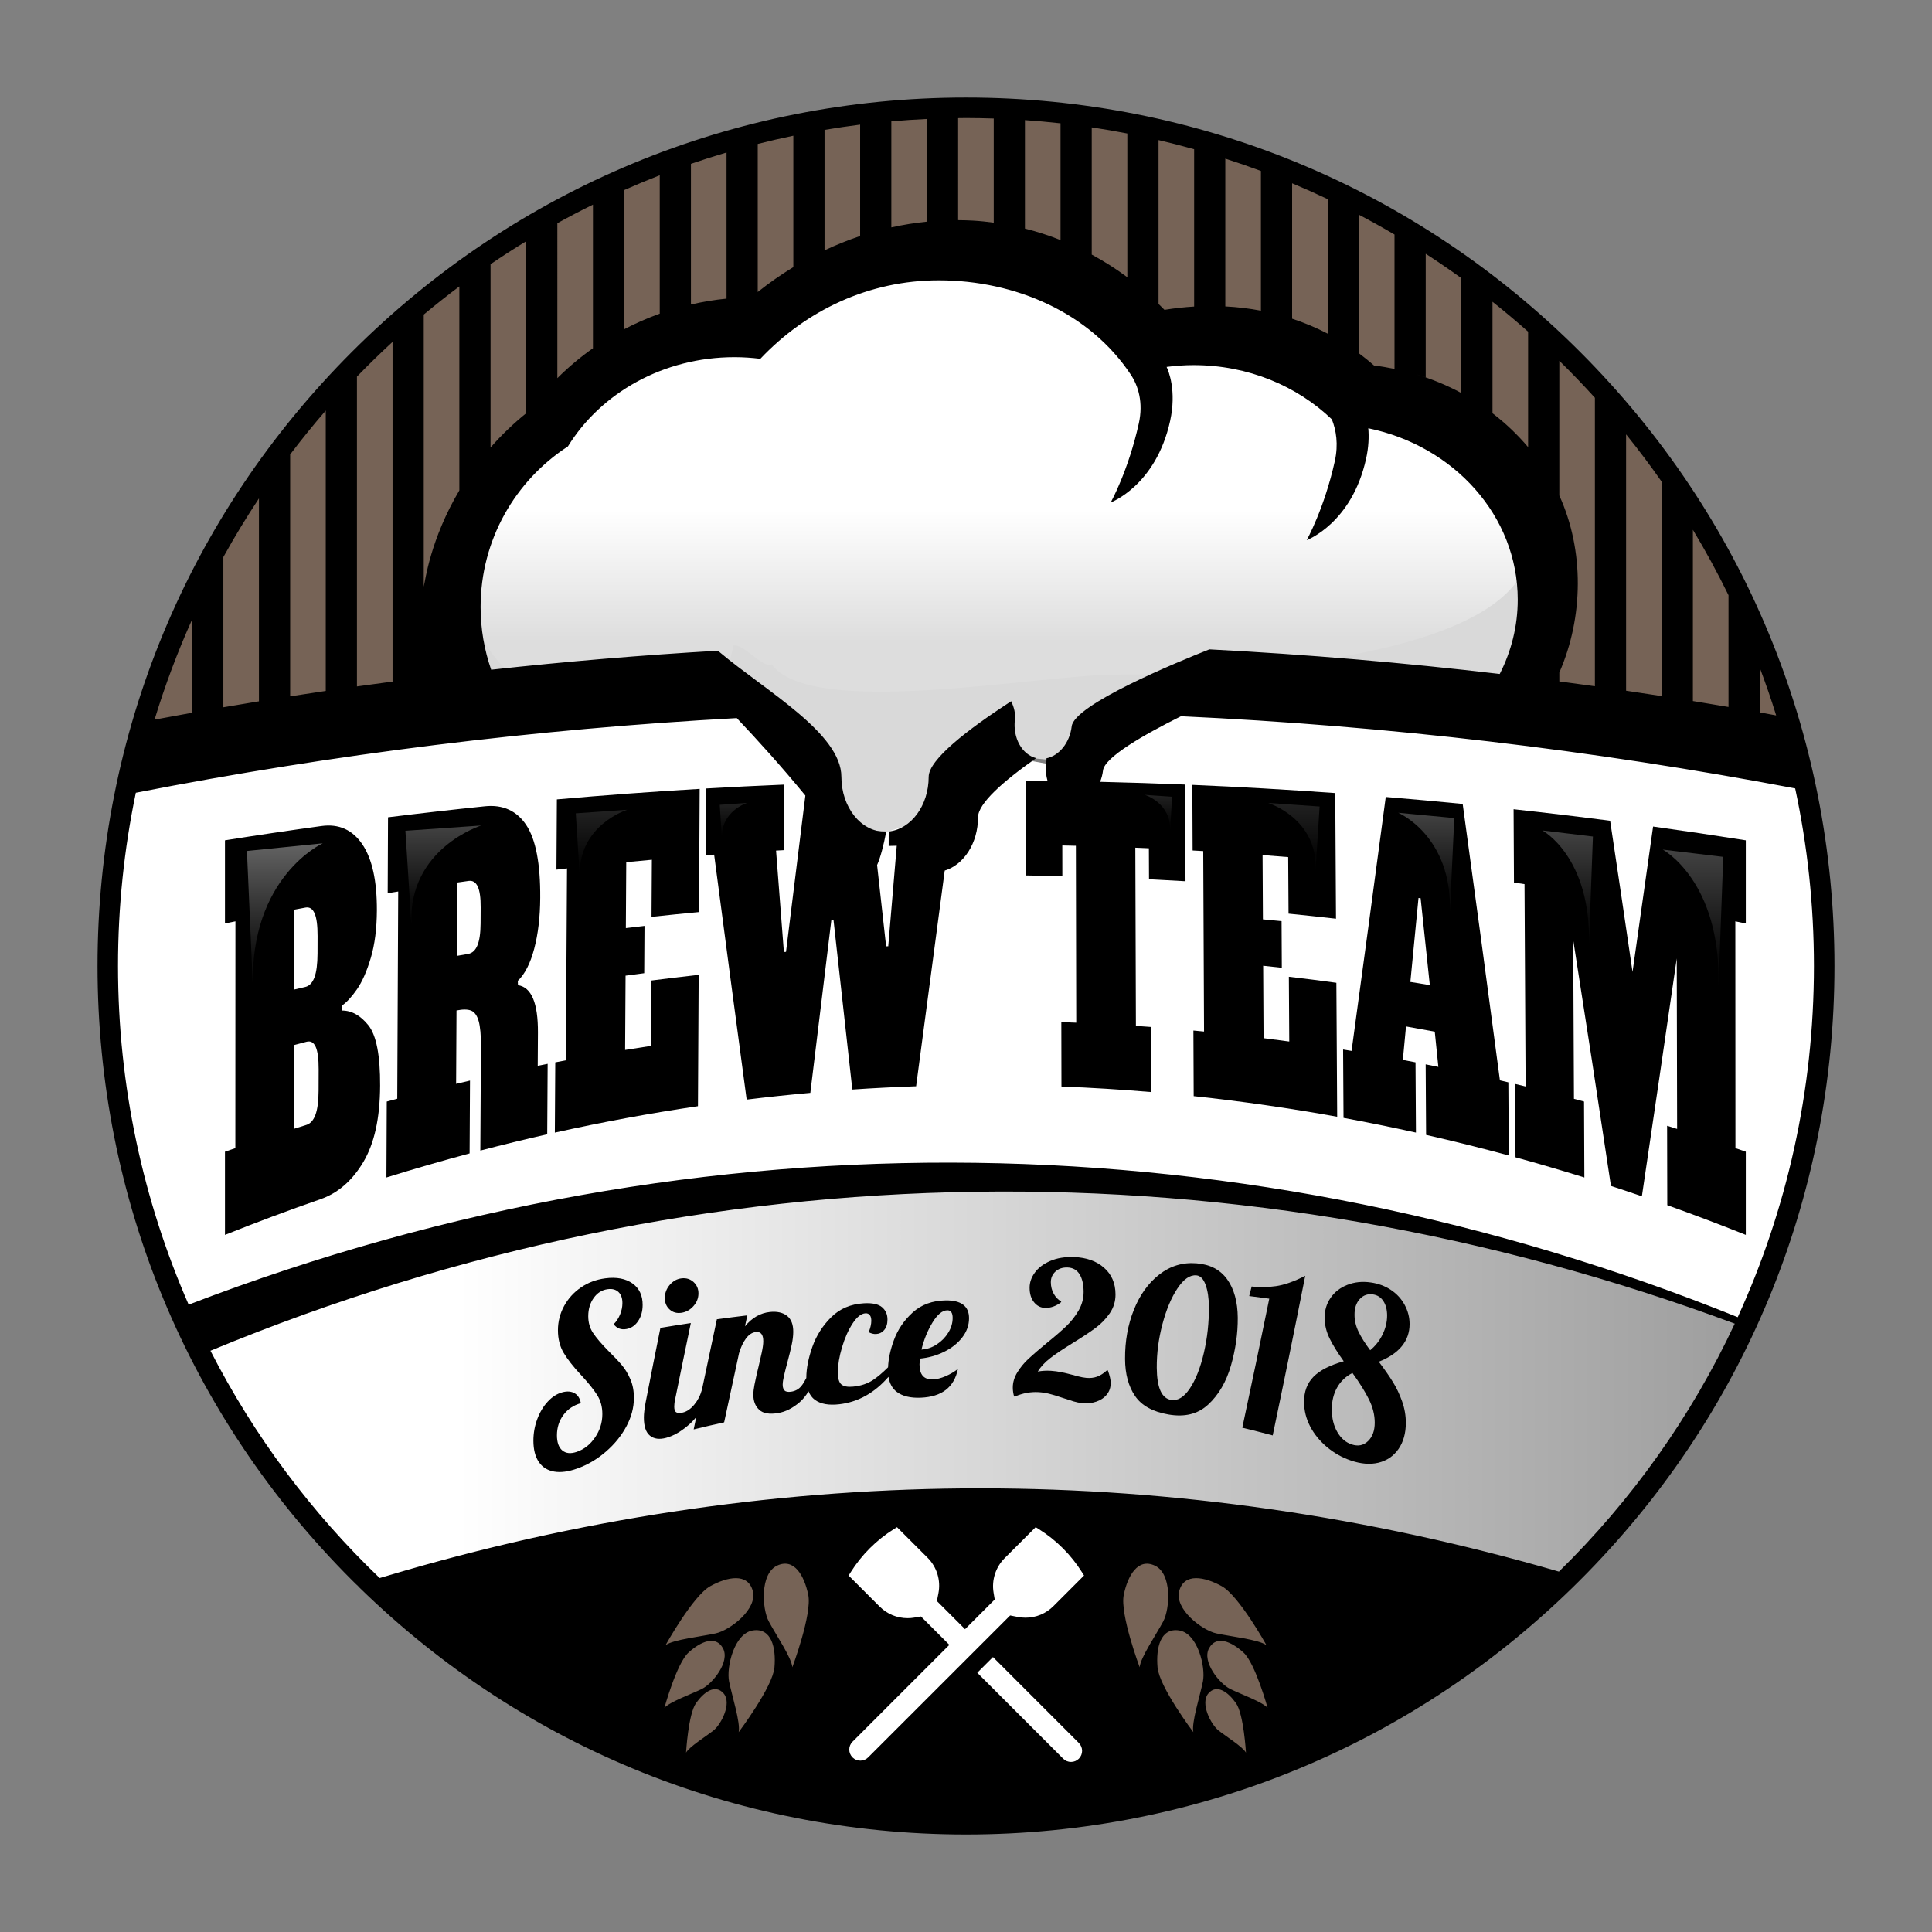 <?xml version="1.0" encoding="utf-8"?>
<!-- Generator: Adobe Illustrator 16.0.3, SVG Export Plug-In . SVG Version: 6.00 Build 0)  -->
<!DOCTYPE svg PUBLIC "-//W3C//DTD SVG 1.1//EN" "http://www.w3.org/Graphics/SVG/1.1/DTD/svg11.dtd">
<svg version="1.1" id="Vrstva_1" xmlns="http://www.w3.org/2000/svg" xmlns:xlink="http://www.w3.org/1999/xlink" x="0px" y="0px"
	 width="283.465px" height="283.465px" viewBox="0 0 283.465 283.465" enable-background="new 0 0 283.465 283.465"
	 xml:space="preserve">
<rect x="0" y="0" width="283.465" height="283.465" fill="#808080" stroke="none"/>
<linearGradient id="SVGID_1_" gradientUnits="userSpaceOnUse" x1="66.752" y1="79.355" x2="289.163" y2="79.355" gradientTransform="matrix(1 0 0 -1 -0.02 282.56)">
	<stop  offset="0" style="stop-color:#FFFFFF"/>
	<stop  offset="1" style="stop-color:#FFFFFF;stop-opacity:0.1"/>
</linearGradient>
<polygon fill="url(#SVGID_1_)" points="26.608,196.502 41.795,190.095 89.482,177.732 142.18,172.762 192.857,176.232 
	229.607,184.632 256.148,193.982 244.848,213.909 231.835,231.834 153.982,220.232 69.982,233.648 52.514,232.709 31.733,203.205 
	"/>
<path opacity="0.5" fill="#6D472C" enable-background="new    " d="M20.732,108.982l4.375-16.25l10-18l9.282-12.875l7.718-9.125
	l14.625-11.125l5.375-4.625l25.875-13.25l28.125-6.875h16.073l27.177,2l19.125,5.75l19.5,10.125l21,15.75l14.979,17.375
	l10.396,17.25l6.625,14.75l0.875,6.75l-31.625-4.25l-3.75-2.625l0.875-16.375l-8.875-18.5l-25.375-10.5l-23.875-7.125
	c0,0-18.875-10.375-19.5-10.25s-27.375,2.875-27.375,2.875l-14.125,7.75l-16.2,4.25L80.353,62.92l-8.746,10.563l-5,16.375
	l-2.875,14.875L20.732,108.982z"/>
<rect x="94.289" y="227.898" opacity="0.5" fill="#6D472C" enable-background="new    " width="25.61" height="30.5"/>
<rect x="162.135" y="227.898" opacity="0.5" fill="#6D472C" enable-background="new    " width="25.609" height="30.5"/>
<rect x="121.928" y="221.898" fill="#FFFFFF" width="38.138" height="38"/>
<polygon fill="#FFFFFF" points="260.564,183.564 264.314,168.814 267.814,144.398 267.148,135.649 265.148,116.065 262.398,113.482 
	197.482,103.649 165.398,102.982 161.148,110.815 153.502,112.046 149.064,111.232 136.732,119.898 128.065,122.732 
	118.315,112.982 104.982,101.232 75.482,102.482 20.482,109.982 17.482,118.252 16.316,126.732 15.316,143.398 18.732,167.314 
	22.482,181.182 27.232,193.814 44.39,187.188 73.566,179.566 113.566,174.566 142.18,172.762 163.671,172.762 213.732,180.732 
	236.861,187.188 256.148,193.982 "/>
<polygon opacity="0.7" fill="#FFFFFF" enable-background="new    " points="65.982,98.732 68.524,80.232 80.353,61.732 
	94.47,51.482 111.732,47.482 121.232,41.232 143.982,36.982 165.068,44.232 168.982,49.732 194.232,52.232 200.982,59.732 
	215.982,65.482 226.482,80.482 224.732,100.232 172.232,101.982 161.482,107.732 153.984,111.485 148.604,110.982 138.732,116.933 
	133.232,122.233 124.983,121.62 107.827,99.592 68.524,103.982 "/>
<path d="M50.127,148.266c0.002-0.23,0.003-0.465,0.003-0.695c0.719-0.49,1.465-1.299,2.239-2.414
	c0.773-1.111,1.452-2.651,2.037-4.617c0.583-1.967,0.877-4.282,0.891-6.97c0.017-4.323-0.688-7.529-2.12-9.669
	c-1.433-2.133-3.438-3.058-6.011-2.705c-4.725,0.649-9.445,1.349-14.158,2.097v12.203c0.511-0.107,1.021-0.213,1.535-0.318
	c-0.004,11.091-0.008,22.183-0.012,33.276c-0.508,0.174-1.017,0.35-1.523,0.525v12.203c4.646-1.857,9.313-3.6,13.996-5.229
	c2.571-0.889,4.67-2.717,6.295-5.445c1.627-2.727,2.452-6.439,2.472-11.207c0.022-4.453-0.551-7.396-1.713-8.861
	C52.894,148.982,51.583,148.248,50.127,148.266 M43.157,133.473c0.555-0.104,1.109-0.208,1.663-0.312
	c0.596-0.109,1.041,0.172,1.337,0.847c0.296,0.678,0.441,1.788,0.438,3.337c-0.004,0.847-0.005,1.693-0.007,2.54
	c-0.005,1.551-0.157,2.725-0.455,3.521c-0.303,0.801-0.746,1.264-1.342,1.401c-0.553,0.125-1.107,0.256-1.661,0.387
	C43.141,141.287,43.146,137.377,43.157,133.473 M46.744,159.994c-0.005,1.549-0.156,2.73-0.454,3.549
	c-0.3,0.82-0.743,1.322-1.336,1.504c-0.624,0.193-1.246,0.389-1.868,0.586c0.009-4.096,0.017-8.195,0.027-12.293
	c0.623-0.166,1.247-0.332,1.871-0.494c0.596-0.156,1.039,0.094,1.334,0.746s0.44,1.752,0.436,3.301
	C46.751,157.926,46.748,158.961,46.744,159.994"/>
<path d="M78.927,151.506c0.024-4.344-0.95-6.662-2.93-6.961c-0.008-0.213-0.018-0.424-0.028-0.631
	c1.037-0.986,1.844-2.562,2.412-4.718c0.57-2.157,0.865-4.64,0.882-7.466c0.032-5.017-0.652-8.556-2.042-10.663
	c-1.391-2.098-3.419-3.044-6.083-2.767c-4.738,0.491-9.474,1.03-14.207,1.615c-0.016,3.713-0.031,7.428-0.048,11.139
	c0.514-0.084,1.028-0.167,1.543-0.249c-0.046,10.133-0.094,20.265-0.141,30.402c-0.513,0.139-1.027,0.275-1.539,0.414
	c-0.015,3.715-0.033,7.426-0.05,11.141c4.058-1.262,8.127-2.439,12.204-3.531c0.019-3.563,0.04-7.127,0.059-10.689
	c-0.677,0.156-1.359,0.316-2.037,0.48c0.02-3.59,0.039-7.176,0.057-10.764c0.929-0.189,1.642-0.182,2.148,0.021
	c0.503,0.205,0.869,0.717,1.102,1.531c0.232,0.82,0.346,2.07,0.334,3.758c-0.029,5.082-0.059,10.164-0.088,15.246
	c3.266-0.854,6.538-1.648,9.814-2.393c0.022-3.443,0.041-6.889,0.064-10.336c-0.486,0.1-0.972,0.189-1.457,0.291
	C78.907,154.752,78.915,153.133,78.927,151.506 M70.513,135.491c-0.009,1.429-0.164,2.505-0.468,3.223
	c-0.302,0.724-0.755,1.136-1.348,1.242c-0.559,0.097-1.117,0.196-1.672,0.294c0.018-3.588,0.039-7.175,0.058-10.762
	c0.558-0.083,1.117-0.162,1.672-0.238c0.599-0.084,1.044,0.192,1.339,0.82c0.297,0.629,0.44,1.657,0.432,3.085
	C70.521,133.934,70.518,134.713,70.513,135.491"/>
<path d="M81.642,127.592c0.517-0.061,1.035-0.122,1.552-0.179c-0.057,9.387-0.115,18.772-0.172,28.16
	c-0.518,0.096-1.036,0.196-1.553,0.297c-0.022,3.438-0.042,6.871-0.062,10.307c6.98-1.551,13.98-2.844,20.998-3.877
	c0.034-6.424,0.072-12.852,0.104-19.269c-2.325,0.257-4.648,0.537-6.971,0.835c-0.018,3.198-0.038,6.396-0.055,9.592
	c-1.256,0.188-2.512,0.387-3.766,0.588c0.024-3.633,0.045-7.266,0.066-10.897c0.913-0.125,1.824-0.246,2.737-0.362
	c0.014-2.311,0.027-4.625,0.04-6.936c-0.911,0.102-1.823,0.211-2.735,0.32c0.019-3.222,0.04-6.448,0.058-9.673
	c1.252-0.122,2.505-0.24,3.759-0.353c-0.016,2.792-0.031,5.584-0.05,8.377c2.322-0.253,4.645-0.487,6.967-0.705
	c0.032-6.024,0.064-12.048,0.098-18.073c-6.989,0.414-13.973,0.926-20.952,1.544C81.686,120.722,81.664,124.156,81.642,127.592"/>
<path d="M189.104,143.311c0.019,3.164,0.037,6.334,0.058,9.502c-1.261-0.17-2.515-0.338-3.771-0.492
	c-0.02-3.545-0.037-7.084-0.057-10.625c0.912,0.096,1.824,0.194,2.736,0.297c-0.014-2.279-0.023-4.561-0.035-6.841
	c-0.912-0.09-1.825-0.176-2.738-0.263c-0.018-3.143-0.031-6.287-0.051-9.431c1.254,0.096,2.508,0.194,3.76,0.296
	c0.02,2.767,0.034,5.533,0.051,8.297c2.32,0.232,4.643,0.48,6.963,0.744c-0.037-6.146-0.076-12.29-0.11-18.435
	c-6.984-0.501-13.974-0.904-20.968-1.202c0.016,3.207,0.027,6.417,0.041,9.626c0.52,0.03,1.037,0.057,1.557,0.089
	c0.042,8.823,0.078,17.648,0.119,26.475c-0.521-0.05-1.041-0.101-1.561-0.147c0.014,3.209,0.025,6.418,0.041,9.625
	c7.03,0.752,14.051,1.76,21.055,3.024c-0.041-6.554-0.08-13.103-0.119-19.654C193.751,143.873,191.43,143.584,189.104,143.311"/>
<path d="M220.07,158.512c-1.816-13.746-3.639-27.257-5.463-40.557c-3.76-0.37-7.521-0.711-11.287-1.022
	c-1.668,12.575-3.34,24.987-5.016,37.256c-0.414-0.069-0.828-0.142-1.242-0.205c0.02,3.345,0.039,6.688,0.062,10.033
	c3.545,0.651,7.087,1.373,10.625,2.157c-0.022-3.436-0.043-6.87-0.063-10.307c-0.623-0.117-1.244-0.24-1.859-0.354
	c0.15-1.638,0.309-3.274,0.463-4.914c1.404,0.248,2.813,0.504,4.22,0.769c0.177,1.723,0.353,3.442,0.527,5.168
	c-0.62-0.129-1.243-0.254-1.862-0.375c0.021,3.448,0.041,6.899,0.063,10.35c4.054,0.923,8.097,1.931,12.132,3.021
	c-0.021-3.574-0.04-7.152-0.063-10.73C220.896,158.701,220.484,158.605,220.07,158.512 M206.93,144.07
	c0.398-4.091,0.797-8.201,1.195-12.318c0.104,0.012,0.207,0.027,0.311,0.04c0.451,4.234,0.897,8.483,1.349,12.745
	C208.832,144.377,207.883,144.223,206.93,144.07"/>
<linearGradient id="SVGID_2_" gradientUnits="userSpaceOnUse" x1="146.391" y1="207.827" x2="146.391" y2="188.249" gradientTransform="matrix(1 0 0 -1 -0.02 282.56)">
	<stop  offset="0" style="stop-color:#FFFFFF"/>
	<stop  offset="1" style="stop-color:#FFFFFF;stop-opacity:0.1"/>
</linearGradient>
<path fill="url(#SVGID_2_)" d="M138.358,38.25c-11.422,0-21.451,5.607-27.183,14.059c-2.725-1.479-5.847-2.319-9.165-2.319
	c-9.035,0-16.594,6.236-18.663,14.632c-8.664,2.191-15.085,10.016-15.085,19.36c0,11.041,8.951,19.992,19.992,19.992
	c9.824,0,17.668,0.097,19.35-9.242c1.338-0.431,4.435,3.448,5.627,2.75c5.809,8.021,39.365,1.5,50.438,1.5
	c17.813,0,60.812-2.566,60.812-19.375C224.482,62.799,156.173,38.25,138.358,38.25z"/>
<path d="M239.527,142.602c-1.09-7.482-2.188-14.873-3.286-22.178c-4.718-0.612-9.438-1.176-14.166-1.692
	c0.019,3.588,0.038,7.176,0.056,10.765c0.52,0.074,1.033,0.149,1.549,0.225c0.055,9.896,0.106,19.79,0.159,29.686
	c-0.515-0.125-1.026-0.252-1.542-0.375c0.02,3.592,0.039,7.178,0.059,10.768c3.375,0.926,6.742,1.916,10.104,2.961
	c-0.019-3.715-0.03-7.426-0.049-11.143c-0.494-0.133-0.986-0.264-1.479-0.396c-0.037-7.77-0.072-15.539-0.109-23.312
	c1.855,11.798,3.699,23.823,5.537,36.093c1.515,0.492,3.027,0.998,4.539,1.518c1.695-11.406,3.399-23.033,5.115-34.899
	c0.02,8.337,0.036,16.677,0.055,25.013c-0.488-0.154-0.979-0.311-1.469-0.461c0.01,3.887,0.02,7.77,0.026,11.654
	c3.853,1.373,7.69,2.822,11.521,4.354c0.002-4.063,0.002-8.135,0-12.203c-0.506-0.178-1.016-0.354-1.521-0.525
	c-0.006-11.096-0.007-22.188-0.016-33.276c0.514,0.105,1.025,0.213,1.537,0.319c0.002-4.069,0.002-8.135,0-12.204
	c-4.529-0.718-9.063-1.391-13.604-2.021C241.535,128.462,240.531,135.569,239.527,142.602"/>
<path d="M231.835,51.631c-24.065-24.066-56.065-37.32-90.101-37.32s-66.036,13.254-90.103,37.32
	C27.565,75.699,14.31,107.697,14.31,141.735c0,34.035,13.255,66.035,37.321,90.099c24.067,24.068,56.067,37.322,90.103,37.322
	c34.036,0,66.036-13.254,90.101-37.322c24.063-24.064,37.321-56.064,37.321-90.099C269.156,107.698,255.898,75.699,231.835,51.631
	 M258.184,97.941c0.871,2.31,1.685,4.65,2.418,7.024c-0.806-0.147-1.608-0.294-2.418-0.438V97.941z M248.382,77.728
	c1.877,3.114,3.619,6.317,5.226,9.6v16.401c-1.738-0.297-3.48-0.587-5.226-0.871V77.728z M238.582,63.731
	c1.818,2.254,3.563,4.571,5.223,6.951v31.45c-1.738-0.27-3.479-0.534-5.223-0.789V63.731z M228.784,98.684
	c3.553-8.114,3.68-17.915,0-25.98v-19.77c1.792,1.759,3.534,3.567,5.221,5.431v42.321c-1.739-0.243-3.481-0.478-5.221-0.708V98.684z
	 M218.98,44.275c1.783,1.416,3.521,2.881,5.224,4.39v16.937c-1.565-1.848-3.315-3.511-5.224-4.969V44.275z M209.182,55.366V37.233
	c1.774,1.147,3.514,2.341,5.226,3.576v16.857c0,0,0.001,0,0.001,0.001c-2.126-1.148-4.374-2.074-6.706-2.77
	C208.195,55.044,208.691,55.197,209.182,55.366 M199.382,51.832V31.505c1.767,0.928,3.507,1.896,5.222,2.905v19.715
	c-0.99-0.203-1.992-0.376-3.002-0.496c-0.723-0.637-1.465-1.234-2.224-1.799C199.378,51.831,199.379,51.832,199.382,51.832
	 M189.581,46.763V26.89c1.762,0.737,3.502,1.515,5.224,2.329v19.739c0,0.001,0.002,0.002,0.004,0.003
	c-1.688-0.882-3.438-1.611-5.229-2.2C189.577,46.762,189.578,46.762,189.581,46.763 M179.779,23.274
	c1.757,0.566,3.498,1.167,5.224,1.808v20.501c0.001,0,0.002,0,0.002,0.001c-1.72-0.327-3.465-0.534-5.226-0.624V23.274z
	 M169.979,20.553c1.758,0.409,3.498,0.858,5.226,1.341v23.085c0.005,0,0.008,0,0.012-0.001c-1.454,0.086-2.911,0.247-4.364,0.482
	c-0.281-0.295-0.578-0.579-0.871-0.866V20.553H169.979z M160.18,18.686c1.754,0.262,3.492,0.564,5.223,0.899v21.091l0.006,0.005
	c-1.661-1.232-3.409-2.347-5.229-3.328V18.686L160.18,18.686z M150.379,17.622c1.751,0.121,3.491,0.279,5.223,0.471v17.13
	c-1.703-0.674-3.443-1.241-5.223-1.687V17.622z M140.578,17.331c0.386-0.003,0.77-0.015,1.156-0.015
	c1.362,0,2.716,0.031,4.067,0.074v15.278c-1.015-0.136-2.033-0.245-3.058-0.301c-0.724-0.039-1.445-0.061-2.166-0.065
	L140.578,17.331L140.578,17.331z M130.778,17.804c1.731-0.152,3.472-0.271,5.222-0.351v15.068c-1.76,0.177-3.504,0.46-5.222,0.841
	V17.804z M120.977,19.057c1.729-0.291,3.47-0.553,5.223-0.772v16.348c-1.781,0.595-3.524,1.296-5.223,2.097V19.057z M111.176,21.118
	c1.728-0.438,3.467-0.841,5.224-1.205v19.279c-1.814,1.102-3.559,2.323-5.224,3.652V21.118z M101.375,44.678V24.04
	c1.724-0.593,3.466-1.146,5.223-1.664v21.44c-1.765,0.173-3.511,0.465-5.23,0.864L101.375,44.678z M91.575,27.888
	c1.722-0.762,3.462-1.487,5.223-2.171v20.306c0.001-0.001,0.003-0.001,0.005-0.001c-1.794,0.641-3.54,1.406-5.228,2.287V27.888z
	 M81.775,32.748c1.718-0.948,3.457-1.856,5.222-2.725v21.073c0.008-0.007,0.017-0.01,0.025-0.016
	c-1.865,1.31-3.621,2.782-5.247,4.403V32.748z M71.974,38.764c1.711-1.164,3.452-2.287,5.223-3.365v25.24
	c-1.884,1.52-3.632,3.202-5.223,5.019V38.764z M62.174,46.155c1.705-1.42,3.444-2.801,5.223-4.131v29.925
	c-4.258,7.184-5.02,13.302-5.223,14.128V46.155z M52.372,55.258c1.692-1.748,3.434-3.446,5.224-5.093v49.837
	c-1.742,0.23-3.482,0.468-5.224,0.712V55.258z M42.572,66.681c1.672-2.204,3.411-4.354,5.223-6.44v41.134
	c-1.74,0.257-3.482,0.521-5.223,0.793V66.681z M32.771,81.732c1.627-2.942,3.37-5.811,5.222-8.603v29.77
	c-1.742,0.284-3.482,0.575-5.222,0.874V81.732z M28.194,90.876v13.699c-1.84,0.33-3.68,0.666-5.517,1.011
	C24.213,100.54,26.057,95.628,28.194,90.876 M97.478,250.59c0,0,1.793-6.52,3.526-8.109c1.732-1.592,3.981-2.625,5.068-0.65
	c1.087,1.979-1.536,5.209-3.107,5.979C101.393,248.578,98.217,249.713,97.478,250.59 M97.649,241.383c0,0,4.031-7.262,6.56-8.656
	c2.53-1.396,5.514-1.979,6.239,0.693c0.726,2.672-3.342,5.77-5.442,6.232C102.908,240.115,98.787,240.551,97.649,241.383
	 M104.67,253.906c-1.153,0.908-3.559,2.398-4.012,3.246c0,0,0.325-5.662,1.467-7.271c1.141-1.609,2.803-2.852,4.043-1.424
	C107.409,249.885,105.826,252.996,104.67,253.906 M113.629,244.641c-0.25,2.877-5.253,9.506-5.253,9.506
	c0.298-1.377-0.976-5.318-1.403-7.428c-0.426-2.104,0.755-7.082,3.492-7.5C113.201,238.799,113.879,241.76,113.629,244.641
	 M116.254,244.621c-0.107-1.404-2.447-4.824-3.456-6.721c-1.008-1.9-1.29-7.006,1.215-8.188c2.505-1.18,3.998,1.471,4.576,4.297
	C119.167,236.844,116.254,244.621,116.254,244.621 M158.292,258.035c-0.31,0.307-0.716,0.477-1.151,0.477
	c-0.435,0-0.844-0.17-1.149-0.477l-12.606-12.607l2.303-2.303l12.604,12.609C158.925,256.369,158.925,257.398,158.292,258.035
	 M154.563,235.65c-1.095,1.096-2.551,1.699-4.102,1.699c-0.372,0-0.75-0.037-1.118-0.109l-1.133-0.221l-20.83,20.824
	c-0.306,0.311-0.715,0.479-1.149,0.479c-0.414,0-0.806-0.152-1.109-0.438l-0.041-0.041c-0.307-0.307-0.476-0.715-0.476-1.146
	c0-0.434,0.169-0.842,0.476-1.148l14.212-14.213l-4.168-4.168l-1.007,0.17c-0.313,0.053-0.634,0.078-0.953,0.078
	c-1.548,0-3.006-0.604-4.101-1.699l-4.553-4.553l0.294-0.469c1.593-2.551,3.784-4.742,6.336-6.336l0.468-0.291l4.488,4.486
	c1.367,1.367,1.961,3.316,1.588,5.219l-0.223,1.131l4.131,4.131l4.354-4.355l-0.168-1.004c-0.307-1.844,0.299-3.734,1.619-5.057
	l4.556-4.553l0.469,0.293c2.55,1.592,4.741,3.783,6.335,6.332l0.293,0.469L154.563,235.65z M164.876,234.012
	c0.58-2.828,2.072-5.477,4.576-4.297c2.506,1.18,2.224,6.285,1.216,8.186c-1.009,1.896-3.352,5.316-3.456,6.723
	C167.212,244.621,164.3,236.844,164.876,234.012 M176.492,246.719c-0.428,2.107-1.702,6.051-1.403,7.428
	c0,0-5.003-6.629-5.252-9.506c-0.251-2.881,0.427-5.842,3.164-5.422C175.736,239.637,176.921,244.613,176.492,246.719
	 M173.02,233.42c0.725-2.674,3.707-2.09,6.237-0.693c2.528,1.396,6.56,8.656,6.56,8.656c-1.137-0.832-5.258-1.268-7.356-1.73
	C176.361,239.191,172.292,236.092,173.02,233.42 M178.794,253.906c-1.151-0.91-2.735-4.021-1.496-5.449
	c1.24-1.428,2.902-0.186,4.043,1.424c1.144,1.609,1.468,7.271,1.468,7.271C182.354,256.305,179.947,254.814,178.794,253.906
	 M180.5,247.807c-1.57-0.77-4.193-4.002-3.104-5.979c1.088-1.973,3.334-0.939,5.066,0.652c1.73,1.59,3.523,8.107,3.523,8.107
	C185.246,249.713,182.07,248.578,180.5,247.807 M228.727,230.588c-27.873-8.102-56.427-12.219-84.898-12.219
	c-28.279,0-56.653,4.053-84.33,12.047c-1.265,0.365-2.528,0.74-3.792,1.115c-10.023-9.607-18.447-20.869-24.828-33.346
	c72.913-30.229,151.813-30.656,223.646-3.977C248.146,207.861,239.363,220.17,228.727,230.588 M27.68,191.42
	c-6.659-15.229-10.365-32.031-10.365-49.685c0-8.711,0.904-17.211,2.615-25.42c29.082-5.678,58.524-9.334,88.172-10.955
	c3.016,3.178,6.568,7.099,10.062,11.365c-0.944,7.617-1.89,15.256-2.839,22.934c-0.105,0.008-0.207,0.015-0.312,0.023
	c-0.386-4.953-0.769-9.913-1.149-14.882c0.391-0.02,0.786-0.043,1.18-0.066c0.012-3.205,0.028-6.41,0.04-9.615
	c-3.834,0.156-7.666,0.35-11.496,0.569c-0.017,3.263-0.036,6.533-0.053,9.796c0.416-0.031,0.83-0.062,1.244-0.091
	c1.585,12.075,3.174,24.05,4.772,35.941c3.111-0.381,6.227-0.711,9.343-0.988c1.032-8.488,2.062-16.943,3.086-25.366
	c0.105-0.007,0.209-0.012,0.312-0.017c0.919,8.321,1.841,16.615,2.764,24.895c3.119-0.213,6.238-0.367,9.358-0.479
	c1.407-10.576,2.806-21.117,4.199-31.645c2.802-0.857,4.884-4.027,4.884-7.817c0-2.034,3.703-5.295,8.526-8.683
	c-2.069-0.522-3.44-2.95-3.116-5.663c0.104-0.868-0.109-1.769-0.546-2.689c-6.445,4.188-12.104,8.581-12.104,11.095
	c0,4.219-2.582,7.676-5.863,8.022c-0.001,0.705-0.004,1.412-0.005,2.117c0.394-0.007,0.788-0.018,1.184-0.029
	c-0.415,4.913-0.83,9.828-1.247,14.748c-0.104,0.003-0.21,0.006-0.312,0.011c-0.442-3.967-0.884-7.944-1.325-11.921
	c0.502-1.136,0.947-2.856,1.343-4.903c-0.061,0.002-0.119,0.012-0.177,0.012c-3.537,0-6.405-3.608-6.405-8.057
	c0-6.396-11.131-12.616-17.883-18.306c-0.08-0.067-0.142-0.133-0.201-0.199c-11.131,0.646-22.233,1.578-33.3,2.79
	c-1-2.883-1.55-5.976-1.55-9.198c0-9.877,5.101-18.556,12.808-23.562c4.824-7.819,13.961-13.098,24.448-13.098
	c1.285,0,2.548,0.087,3.787,0.24c6.723-7.118,15.963-11.516,26.166-11.516c11.282,0,22.208,4.782,28.208,13.87
	c1.061,1.601,1.836,4.055,1.158,7.12c-1.535,6.959-4.125,11.605-4.125,11.605s6.615-2.452,8.713-11.943
	c0.979-4.44-0.23-7.356-0.514-7.943c1.301-0.171,2.624-0.265,3.975-0.265c7.977,0,15.162,3.058,20.273,7.957
	c0.629,1.593,0.979,3.649,0.436,6.118c-1.537,6.959-4.127,11.604-4.127,11.604s6.619-2.451,8.713-11.942
	c0.389-1.744,0.426-3.246,0.324-4.473c12.545,2.577,21.924,12.849,21.924,25.14c0,3.901-0.951,7.596-2.64,10.91
	c0.015,0.002,0.028,0.005,0.043,0.006c-14.157-1.668-28.376-2.874-42.642-3.617c-4.719,1.867-19.818,8.083-20.202,11.293
	c-0.29,2.43-1.849,4.309-3.702,4.692c0.003,0.264-0.01,0.526-0.041,0.787c-0.107,0.894-0.027,1.755,0.197,2.529
	c-1.067-0.015-2.135-0.031-3.199-0.041c0.003,4.639,0.012,9.273,0.014,13.912c1.785,0.022,3.574,0.056,5.359,0.096
	c-0.003-1.5-0.004-2.995-0.007-4.494c0.663,0.014,1.327,0.029,1.993,0.045c0.018,8.651,0.033,17.305,0.053,25.955
	c-0.729-0.027-1.459-0.057-2.189-0.08c0.006,3.148,0.012,6.301,0.018,9.445c4.385,0.172,8.768,0.439,13.146,0.813
	c-0.013-3.188-0.021-6.365-0.034-9.553c-0.729-0.055-1.457-0.105-2.188-0.154c-0.03-8.712-0.059-17.428-0.085-26.144
	c0.664,0.026,1.327,0.056,1.989,0.085c0.009,1.513,0.015,3.027,0.019,4.541c1.785,0.087,3.569,0.188,5.354,0.294
	c-0.021-4.73-0.039-9.456-0.061-14.185c-4.154-0.17-8.313-0.301-12.472-0.4c0.208-0.516,0.358-1.074,0.431-1.669
	c0.23-1.929,5.9-5.198,11.439-7.955c30.297,1.405,60.389,4.946,90.115,10.589c1.799,8.406,2.752,17.122,2.752,26.059
	c0,18.367-4.004,35.816-11.182,51.527C183.701,164.49,103.69,162.242,27.68,191.42"/>
<path d="M92.806,188.314c-0.999-0.713-2.333-0.977-4.004-0.756c-1.32,0.176-2.508,0.613-3.561,1.336
	c-1.052,0.719-1.879,1.629-2.477,2.727c-0.599,1.098-0.899,2.287-0.902,3.541c-0.001,1.279,0.279,2.398,0.841,3.336
	c0.563,0.938,1.396,2.014,2.5,3.193c1.061,1.146,1.858,2.121,2.388,2.949c0.53,0.826,0.793,1.773,0.786,2.854
	c-0.004,1.24-0.361,2.365-1.071,3.408c-0.71,1.041-1.605,1.75-2.688,2.117c-0.879,0.299-1.583,0.234-2.112-0.207
	c-0.528-0.441-0.793-1.186-0.791-2.225c0.002-1.137,0.32-2.141,0.954-2.988c0.636-0.852,1.486-1.42,2.551-1.723
	c-0.121-0.691-0.427-1.178-0.917-1.461c-0.49-0.277-1.095-0.328-1.81-0.131c-0.78,0.215-1.489,0.668-2.133,1.369
	c-0.645,0.699-1.156,1.555-1.533,2.564c-0.379,1.01-0.565,2.068-0.567,3.162c0.002,1.293,0.265,2.336,0.793,3.115
	c0.527,0.781,1.281,1.25,2.257,1.418s2.106,0.008,3.392-0.453c1.531-0.547,2.928-1.377,4.19-2.469c1.265-1.092,2.265-2.316,3-3.686
	c0.734-1.369,1.108-2.748,1.114-4.166c0.007-1.043-0.168-1.971-0.523-2.785c-0.357-0.818-0.785-1.521-1.283-2.105
	c-0.502-0.586-1.164-1.277-1.981-2.084c-1.004-1.02-1.74-1.893-2.21-2.6c-0.47-0.707-0.704-1.533-0.7-2.465
	c0.004-1.027,0.268-1.918,0.797-2.66c0.528-0.744,1.204-1.17,2.029-1.285c0.682-0.098,1.215,0.041,1.608,0.412
	c0.388,0.373,0.583,0.916,0.578,1.635c-0.002,0.563-0.118,1.117-0.348,1.674c-0.23,0.555-0.542,1.027-0.934,1.416
	c0.47,0.617,1.096,0.848,1.881,0.705c0.701-0.127,1.269-0.518,1.706-1.164s0.657-1.43,0.663-2.354
	C94.296,190.08,93.802,189.027,92.806,188.314"/>
<path d="M99.978,192.615c0.683-0.102,1.269-0.424,1.758-0.971c0.488-0.549,0.737-1.162,0.742-1.854
	c0.004-0.688-0.234-1.246-0.718-1.686c-0.481-0.438-1.066-0.621-1.748-0.545c-0.681,0.076-1.263,0.395-1.742,0.955
	c-0.479,0.563-0.721,1.201-0.725,1.91c-0.005,0.713,0.23,1.281,0.702,1.703C98.716,192.555,99.294,192.713,99.978,192.615"/>
<path d="M138.745,190.797c-1.956,0.027-3.57,0.623-4.844,1.781c-1.272,1.156-2.194,2.523-2.763,4.09
	c-0.521,1.436-0.794,2.75-0.84,3.945c-0.801,0.793-1.545,1.43-2.231,1.881c-0.806,0.529-1.771,0.846-2.898,0.955
	c-0.793,0.078-1.365-0.027-1.717-0.318c-0.353-0.293-0.527-0.904-0.522-1.828c0.007-1.061,0.211-2.271,0.614-3.627
	c0.402-1.357,0.918-2.518,1.547-3.484c0.629-0.965,1.256-1.461,1.881-1.5c0.29-0.016,0.508,0.074,0.653,0.271
	s0.216,0.471,0.215,0.826c-0.001,0.484-0.129,1.043-0.383,1.674c0.375,0.197,0.738,0.289,1.093,0.268
	c0.478-0.029,0.876-0.229,1.188-0.6c0.314-0.369,0.473-0.879,0.474-1.527c0.004-0.742-0.259-1.342-0.787-1.799
	c-0.529-0.455-1.418-0.656-2.666-0.584c-1.934,0.107-3.532,0.787-4.795,2.033c-1.266,1.25-2.189,2.709-2.772,4.359
	c-0.582,1.652-0.876,3.152-0.886,4.479c0,0.027,0.002,0.055,0.003,0.084c-0.243,0.48-0.486,0.881-0.729,1.18
	c-0.376,0.467-0.877,0.744-1.501,0.836c-0.458,0.066-0.78,0.014-0.966-0.178c-0.185-0.186-0.276-0.473-0.275-0.863
	c0.004-0.328,0.073-0.795,0.214-1.389c0.14-0.594,0.293-1.205,0.465-1.83c0.274-1.025,0.489-1.893,0.639-2.6
	c0.151-0.703,0.227-1.336,0.232-1.898c0.008-1.104-0.3-1.896-0.918-2.379c-0.618-0.479-1.458-0.672-2.517-0.559
	c-1.39,0.15-2.607,0.842-3.651,2.102c0.118-0.539,0.234-1.072,0.352-1.605c-1.492,0.18-2.984,0.369-4.473,0.574
	c-0.73,3.391-1.457,6.826-2.185,10.307c-0.234,0.854-0.612,1.592-1.131,2.217c-0.519,0.627-1.079,1.016-1.677,1.158
	c-0.455,0.104-0.781,0.094-0.973-0.039c-0.197-0.131-0.291-0.412-0.289-0.84c0.002-0.361,0.047-0.711,0.13-1.053
	c0.768-3.789,1.536-7.52,2.305-11.199c-1.488,0.225-2.977,0.461-4.464,0.711c-0.724,3.584-1.447,7.221-2.166,10.912
	c-0.17,0.918-0.257,1.65-0.261,2.197c-0.008,1.32,0.29,2.225,0.894,2.707c0.603,0.486,1.399,0.582,2.388,0.313
	c1.175-0.317,2.365-1.041,3.569-2.142c0.29-0.265,0.568-0.569,0.833-0.907c-0.125,0.604-0.251,1.209-0.376,1.815
	c1.489-0.365,2.978-0.711,4.47-1.037c0.73-3.422,1.457-6.806,2.187-10.146c0.254-0.862,0.59-1.582,1.008-2.147
	c0.418-0.567,0.898-0.888,1.437-0.955c0.747-0.094,1.117,0.365,1.109,1.373c-0.001,0.414-0.081,0.968-0.229,1.66
	c-0.151,0.694-0.311,1.399-0.482,2.118c-0.043,0.146-0.122,0.479-0.241,0.99c-0.117,0.517-0.228,1.045-0.338,1.59
	c-0.108,0.547-0.162,1.027-0.166,1.445c-0.006,0.957,0.284,1.702,0.87,2.239c0.587,0.537,1.516,0.685,2.785,0.468
	c1.082-0.187,2.129-0.722,3.142-1.591c0.459-0.396,0.893-0.93,1.302-1.594c0.209,0.528,0.519,0.946,0.932,1.25
	c0.85,0.621,2.045,0.825,3.589,0.647c2.754-0.324,5.159-1.662,7.206-4.021c0.16,0.969,0.555,1.696,1.191,2.187
	c0.855,0.655,2.044,0.938,3.57,0.871c3.053-0.136,4.865-1.498,5.43-4.218c-0.543,0.427-1.15,0.781-1.818,1.069
	c-0.669,0.289-1.297,0.445-1.881,0.464c-1.296,0.041-1.942-0.688-1.938-2.22c0.001-0.146,0.022-0.424,0.065-0.83
	c1.253-0.121,2.431-0.452,3.539-0.996c1.105-0.543,1.992-1.243,2.662-2.108c0.666-0.862,1.001-1.807,1.001-2.831
	C142.18,191.652,141.035,190.768,138.745,190.797 M139.13,195.531c-0.428,0.695-0.992,1.27-1.691,1.725
	c-0.7,0.459-1.447,0.709-2.24,0.756c0.36-1.465,0.899-2.791,1.62-3.975c0.72-1.182,1.446-1.777,2.174-1.787
	c0.52-0.006,0.781,0.367,0.781,1.117C139.773,194.119,139.559,194.84,139.13,195.531"/>
<path d="M148.922,204.895c1.128-0.486,2.277-0.701,3.446-0.637c0.543,0.033,1.065,0.111,1.567,0.238
	c0.502,0.125,1.139,0.316,1.912,0.582c0.647,0.219,1.197,0.398,1.646,0.531c0.447,0.133,0.883,0.221,1.3,0.262
	c0.729,0.07,1.419,0,2.063-0.223s1.158-0.568,1.541-1.045c0.384-0.477,0.572-1.045,0.567-1.709
	c-0.004-0.475-0.142-1.078-0.416-1.809c-0.032-0.021-0.063-0.045-0.094-0.064c-0.519,0.479-1.017,0.799-1.494,0.967
	c-0.479,0.17-1,0.227-1.563,0.178c-0.375-0.035-0.797-0.115-1.27-0.238c-0.467-0.125-0.744-0.195-0.829-0.223
	c-0.479-0.131-0.991-0.252-1.534-0.365s-1.063-0.184-1.563-0.215c-0.688-0.043-1.335-0.004-1.939,0.111
	c0.436-0.715,1.061-1.385,1.87-2.002c0.812-0.621,1.902-1.354,3.273-2.191c1.391-0.855,2.5-1.588,3.327-2.203
	c0.83-0.613,1.527-1.334,2.095-2.16c0.565-0.83,0.849-1.76,0.841-2.785c-0.01-1.617-0.57-2.924-1.688-3.896
	c-1.115-0.979-2.576-1.496-4.383-1.563c-1.352-0.05-2.521,0.146-3.518,0.577c-0.996,0.435-1.746,1.005-2.253,1.712
	c-0.509,0.704-0.763,1.444-0.761,2.219c0.002,0.884,0.218,1.591,0.646,2.119c0.428,0.53,0.965,0.81,1.609,0.834
	c0.395,0.017,0.8-0.052,1.217-0.194c0.415-0.15,0.799-0.363,1.152-0.646v-0.111c-0.439-0.243-0.799-0.614-1.082-1.118
	c-0.283-0.502-0.424-1.068-0.428-1.697c-0.002-0.631,0.226-1.153,0.68-1.573c0.455-0.419,1.047-0.615,1.775-0.593
	c0.785,0.033,1.375,0.363,1.764,1c0.389,0.636,0.584,1.488,0.589,2.556c0.007,0.978-0.239,1.896-0.733,2.752
	c-0.496,0.856-1.105,1.633-1.833,2.326c-0.726,0.69-1.68,1.516-2.864,2.471c-1.121,0.925-2.006,1.687-2.649,2.283
	c-0.646,0.601-1.19,1.265-1.64,1.991c-0.446,0.729-0.672,1.479-0.67,2.25c0,0.423,0.064,0.854,0.19,1.302
	C148.839,204.891,148.88,204.895,148.922,204.895"/>
<path d="M171.422,207.533c2.37,0.414,4.319-0.037,5.854-1.461c1.529-1.422,2.64-3.322,3.326-5.699
	c0.686-2.377,1.019-4.732,1.004-7.035c-0.019-2.32-0.533-4.213-1.547-5.627c-1.016-1.422-2.517-2.199-4.504-2.359
	c-2.052-0.166-3.877,0.404-5.476,1.656s-2.837,2.975-3.713,5.16c-0.878,2.188-1.313,4.586-1.296,7.223
	c0.013,2.217,0.502,4.018,1.47,5.436C167.507,206.244,169.137,207.133,171.422,207.533 M170.551,194.293
	c0.565-2.141,1.301-3.895,2.202-5.25c0.901-1.357,1.829-2.008,2.783-1.922c0.577,0.051,1.028,0.51,1.347,1.379
	c0.314,0.869,0.479,1.941,0.487,3.217c0.019,2.326-0.229,4.6-0.741,6.793c-0.512,2.197-1.199,3.934-2.061,5.217
	c-0.86,1.285-1.78,1.83-2.756,1.668c-1.373-0.229-2.069-1.793-2.09-4.713C169.71,198.563,169.984,196.438,170.551,194.293"/>
<path d="M186.734,210.605c1.588-7.561,3.177-15.352,4.772-23.418c-1.67,0.855-3.108,1.352-4.327,1.521
	c-1.22,0.17-2.396,0.186-3.533,0.049c-0.119,0.469-0.244,0.938-0.361,1.4c0.982,0.125,1.964,0.25,2.945,0.385
	c-1.319,6.469-2.639,12.771-3.957,18.934C183.764,209.832,185.253,210.211,186.734,210.605"/>
<path d="M191.333,205.723c0.007,1.254,0.308,2.439,0.897,3.57c0.592,1.129,1.406,2.125,2.444,3.004
	c1.038,0.877,2.212,1.543,3.521,1.988c1.474,0.504,2.822,0.621,4.057,0.324c1.23-0.305,2.208-0.963,2.932-2
	c0.721-1.031,1.082-2.328,1.082-3.863c0-1.063-0.187-2.117-0.552-3.148c-0.368-1.031-0.813-1.971-1.337-2.814
	c-0.521-0.848-1.215-1.854-2.079-2.988c3.011-1.189,4.519-3.072,4.519-5.52c0-0.99-0.242-1.939-0.728-2.828
	c-0.479-0.891-1.155-1.621-2.021-2.195c-0.864-0.57-1.846-0.936-2.938-1.088c-1.258-0.184-2.406-0.059-3.443,0.352
	c-1.043,0.404-1.856,1.037-2.449,1.889c-0.596,0.854-0.891,1.834-0.883,2.961c0.004,1.037,0.25,2.045,0.738,3.035
	c0.486,0.992,1.176,2.092,2.063,3.33c-2.013,0.557-3.486,1.313-4.429,2.262C191.79,202.941,191.325,204.18,191.333,205.723
	 M199.518,190.586c0.522-0.561,1.176-0.785,1.959-0.662c0.637,0.102,1.137,0.428,1.5,0.982c0.36,0.555,0.541,1.258,0.543,2.104
	c0,0.945-0.224,1.883-0.672,2.799c-0.449,0.918-1.056,1.684-1.813,2.299c-0.741-0.994-1.311-1.895-1.703-2.707
	c-0.395-0.814-0.591-1.635-0.594-2.477C198.732,191.926,198.993,191.148,199.518,190.586 M196.175,203.598
	c0.521-0.932,1.271-1.646,2.255-2.156c1.07,1.471,1.883,2.781,2.438,3.906c0.557,1.129,0.834,2.262,0.836,3.383
	c0.003,1.168-0.326,2.078-0.985,2.711c-0.664,0.635-1.453,0.791-2.373,0.492c-0.884-0.285-1.591-0.893-2.127-1.816
	c-0.537-0.93-0.809-2.02-0.813-3.289C195.398,205.598,195.656,204.527,196.175,203.598"/>
<linearGradient id="SVGID_3_" gradientUnits="userSpaceOnUse" x1="41.815" y1="169.304" x2="41.815" y2="142.439" gradientTransform="matrix(1 0 0 -1 -0.02 282.56)">
	<stop  offset="0" style="stop-color:#FFFFFF"/>
	<stop  offset="1" style="stop-color:#FFFFFF;stop-opacity:0.1"/>
</linearGradient>
<path opacity="0.6" fill="url(#SVGID_3_)" enable-background="new    " d="M37.107,144.857l-0.875-20l11.125-1.125
	C47.357,123.732,36.607,128.607,37.107,144.857z"/>
<linearGradient id="SVGID_4_" gradientUnits="userSpaceOnUse" x1="65.065" y1="168.628" x2="65.065" y2="150.191" gradientTransform="matrix(1 0 0 -1 -0.02 282.56)">
	<stop  offset="0" style="stop-color:#FFFFFF"/>
	<stop  offset="1" style="stop-color:#FFFFFF;stop-opacity:0.1"/>
</linearGradient>
<path opacity="0.4" fill="url(#SVGID_4_)" enable-background="new    " d="M60.357,135.621l-0.875-13.729l11.125-0.772
	C70.607,121.121,59.857,124.467,60.357,135.621z"/>
<linearGradient id="SVGID_5_" gradientUnits="userSpaceOnUse" x1="88.277" y1="168.633" x2="88.277" y2="156.112" gradientTransform="matrix(1 0 0 -1 -0.02 282.56)">
	<stop  offset="0" style="stop-color:#FFFFFF"/>
	<stop  offset="1" style="stop-color:#FFFFFF;stop-opacity:0.1"/>
</linearGradient>
<path opacity="0.2" fill="url(#SVGID_5_)" enable-background="new    " d="M85.073,128.655l-0.594-9.322l7.554-0.524
	C92.032,118.81,84.733,121.082,85.073,128.655z"/>
<linearGradient id="SVGID_6_" gradientUnits="userSpaceOnUse" x1="107.626" y1="167.341" x2="107.626" y2="160.701" gradientTransform="matrix(1 0 0 -1 -0.02 282.56)">
	<stop  offset="0" style="stop-color:#FFFFFF"/>
	<stop  offset="1" style="stop-color:#FFFFFF;stop-opacity:0.1"/>
</linearGradient>
<path opacity="0.2" fill="url(#SVGID_6_)" enable-background="new    " d="M105.917,123.029l-0.315-4.944l4.006-0.278
	C109.608,117.808,105.737,119.013,105.917,123.029z"/>
<linearGradient id="SVGID_7_" gradientUnits="userSpaceOnUse" x1="-320.157" y1="167.821" x2="-320.157" y2="142.391" gradientTransform="matrix(-1 0 0 -1 -71.756 282.56)">
	<stop  offset="0" style="stop-color:#FFFFFF"/>
	<stop  offset="1" style="stop-color:#FFFFFF;stop-opacity:0.1"/>
</linearGradient>
<path opacity="0.4" fill="url(#SVGID_7_)" enable-background="new    " d="M252.141,144.656l0.697-18.935l-8.875-1.065
	C243.963,124.657,252.539,129.272,252.141,144.656z"/>
<linearGradient id="SVGID_8_" gradientUnits="userSpaceOnUse" x1="-301.761" y1="169.005" x2="-301.761" y2="147.743" gradientTransform="matrix(-1 0 0 -1 -71.756 282.56)">
	<stop  offset="0" style="stop-color:#FFFFFF"/>
	<stop  offset="1" style="stop-color:#FFFFFF;stop-opacity:0.1"/>
</linearGradient>
<path opacity="0.4" fill="url(#SVGID_8_)" enable-background="new    " d="M233.131,138.566l0.584-15.83l-7.42-0.89
	C226.295,121.846,233.465,125.704,233.131,138.566z"/>
<linearGradient id="SVGID_9_" gradientUnits="userSpaceOnUse" x1="-281.017" y1="170.551" x2="-281.017" y2="151.98" gradientTransform="matrix(-1 0 0 -1 -71.756 282.56)">
	<stop  offset="0" style="stop-color:#FFFFFF"/>
	<stop  offset="1" style="stop-color:#FFFFFF;stop-opacity:0.1"/>
</linearGradient>
<path opacity="0.4" fill="url(#SVGID_9_)" enable-background="new    " d="M212.729,133.856l0.647-13.828l-8.231-0.777
	C205.146,119.25,213.1,122.621,212.729,133.856z"/>
<linearGradient id="SVGID_10_" gradientUnits="userSpaceOnUse" x1="-261.592" y1="169.632" x2="-261.592" y2="157.111" gradientTransform="matrix(-1 0 0 -1 -71.756 282.56)">
	<stop  offset="0" style="stop-color:#FFFFFF"/>
	<stop  offset="1" style="stop-color:#FFFFFF;stop-opacity:0.1"/>
</linearGradient>
<path opacity="0.2" fill="url(#SVGID_10_)" enable-background="new    " d="M193.02,127.655l0.594-9.322l-7.555-0.524
	C186.059,117.81,193.357,120.082,193.02,127.655z"/>
<linearGradient id="SVGID_11_" gradientUnits="userSpaceOnUse" x1="-241.734" y1="168.523" x2="-241.734" y2="161.885" gradientTransform="matrix(-1 0 0 -1 -71.756 282.56)">
	<stop  offset="0" style="stop-color:#FFFFFF"/>
	<stop  offset="1" style="stop-color:#FFFFFF;stop-opacity:0.1"/>
</linearGradient>
<path opacity="0.2" fill="url(#SVGID_11_)" enable-background="new    " d="M171.667,121.846l0.313-4.944l-4.006-0.278
	C167.977,116.624,171.848,117.829,171.667,121.846z"/>
</svg>
